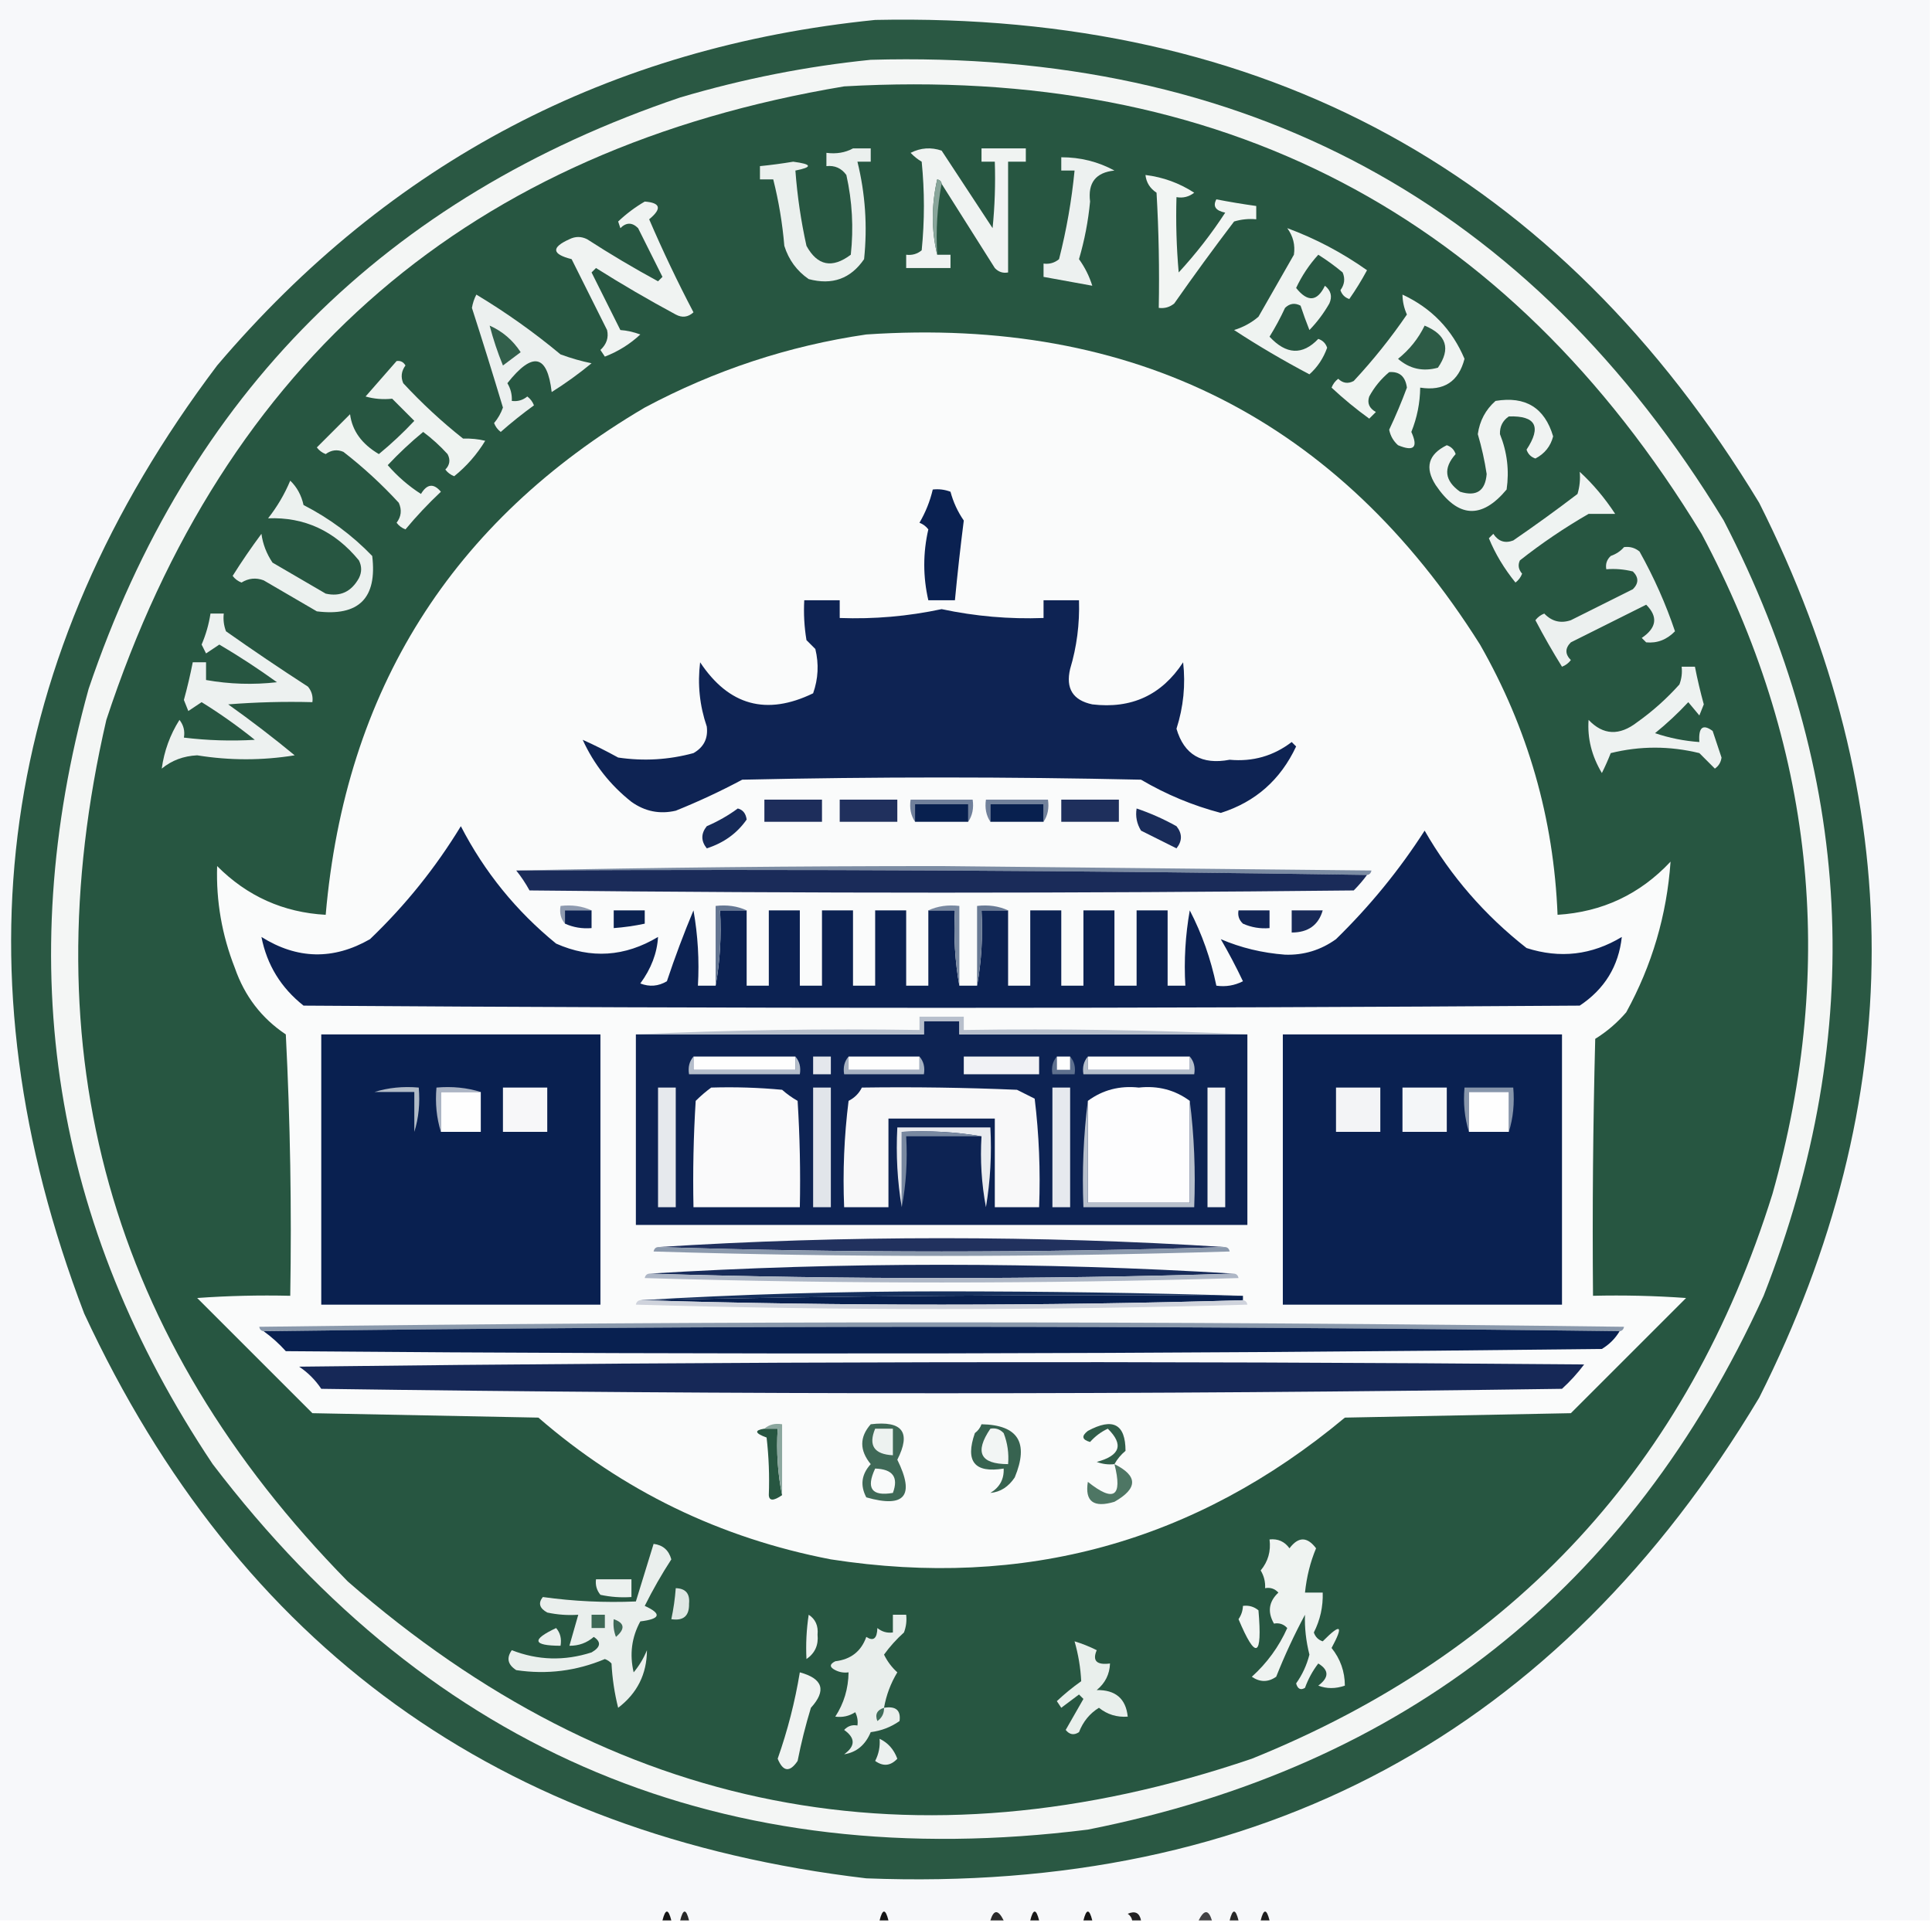 <?xml version="1.0" encoding="UTF-8"?>
<!DOCTYPE svg PUBLIC "-//W3C//DTD SVG 1.1//EN" "http://www.w3.org/Graphics/SVG/1.1/DTD/svg11.dtd">
<svg xmlns="http://www.w3.org/2000/svg" version="1.1" width="436px" height="434px" style="shape-rendering:geometricPrecision; text-rendering:geometricPrecision; image-rendering:optimizeQuality; fill-rule:evenodd; clip-rule:evenodd" xmlns:xlink="http://www.w3.org/1999/xlink">
<g><path style="opacity:1" fill="#f7f8fa" d="M -0.5,-0.5 C 144.833,-0.5 290.167,-0.5 435.5,-0.5C 435.5,144.167 435.5,288.833 435.5,433.5C 385.833,433.5 336.167,433.5 286.5,433.5C 285.833,430.833 285.167,430.833 284.5,433.5C 282.833,433.5 281.167,433.5 279.5,433.5C 278.833,430.833 278.167,430.833 277.5,433.5C 276.167,433.5 274.833,433.5 273.5,433.5C 272.74,431.015 271.74,431.015 270.5,433.5C 266.167,433.5 261.833,433.5 257.5,433.5C 257.157,431.775 256.157,431.275 254.5,432C 255.056,432.383 255.389,432.883 255.5,433.5C 252.5,433.5 249.5,433.5 246.5,433.5C 245.833,430.833 245.167,430.833 244.5,433.5C 241.167,433.5 237.833,433.5 234.5,433.5C 233.833,430.833 233.167,430.833 232.5,433.5C 230.5,433.5 228.5,433.5 226.5,433.5C 225.26,431.015 224.26,431.015 223.5,433.5C 215.833,433.5 208.167,433.5 200.5,433.5C 199.833,430.833 199.167,430.833 198.5,433.5C 184.167,433.5 169.833,433.5 155.5,433.5C 154.833,430.833 154.167,430.833 153.5,433.5C 152.833,433.5 152.167,433.5 151.5,433.5C 150.833,430.833 150.167,430.833 149.5,433.5C 99.5,433.5 49.5,433.5 -0.5,433.5C -0.5,288.833 -0.5,144.167 -0.5,-0.5 Z"/></g>
<g><path style="opacity:1" fill="#2a5843" d="M 197.5,4.5 C 285.351,2.66 351.851,38.994 397,113.5C 430.85,180.829 430.85,248.162 397,315.5C 351.624,391.283 284.457,427.45 195.5,424C 112.777,414.239 53.943,371.739 19,296.5C -10.452,219.425 -0.452,148.092 49,82.5C 88.038,36.565 137.538,10.565 197.5,4.5 Z"/></g>
<g><path style="opacity:1" fill="#f4f6f5" d="M 196.5,13.5 C 281.131,11.098 345.298,45.764 389,117.5C 418.411,174.451 421.411,232.784 398,292.5C 367.833,358.652 317,398.819 245.5,413C 163.576,423.269 97.743,395.769 48,330.5C 11.963,276.564 2.629,218.231 20,155.5C 42.5,89 87,44.5 153.5,22C 167.701,17.793 182.035,14.959 196.5,13.5 Z"/></g>
<g><path style="opacity:1" fill="#275641" d="M 190.5,19.5 C 275.623,14.637 340.123,48.303 384,120.5C 409.296,167.994 414.63,217.661 400,269.5C 380.955,330.545 341.788,373.045 282.5,397C 206.591,422.799 138.591,409.465 78.5,357C 24.834,302.312 6.668,237.478 24,162.5C 50.719,81.279 106.219,33.612 190.5,19.5 Z"/></g>
<g><path style="opacity:1" fill="#f0f3f2" d="M 212.5,41.5 C 212.44,40.957 212.107,40.624 211.5,40.5C 210.184,46.32 210.184,51.987 211.5,57.5C 212.5,57.5 213.5,57.5 214.5,57.5C 214.5,58.5 214.5,59.5 214.5,60.5C 211.167,60.5 207.833,60.5 204.5,60.5C 204.5,59.5 204.5,58.5 204.5,57.5C 205.822,57.67 206.989,57.337 208,56.5C 208.667,49.833 208.667,43.167 208,36.5C 207.075,35.953 206.242,35.287 205.5,34.5C 207.765,33.353 210.098,33.186 212.5,34C 216.333,39.833 220.167,45.667 224,51.5C 224.499,46.511 224.666,41.511 224.5,36.5C 223.5,36.5 222.5,36.5 221.5,36.5C 221.5,35.5 221.5,34.5 221.5,33.5C 224.833,33.5 228.167,33.5 231.5,33.5C 231.5,34.5 231.5,35.5 231.5,36.5C 230.167,36.5 228.833,36.5 227.5,36.5C 227.5,44.833 227.5,53.167 227.5,61.5C 226.325,61.719 225.325,61.386 224.5,60.5C 220.473,54.149 216.473,47.816 212.5,41.5 Z"/></g>
<g><path style="opacity:1" fill="#ebf0ee" d="M 192.5,33.5 C 193.833,33.5 195.167,33.5 196.5,33.5C 196.5,34.5 196.5,35.5 196.5,36.5C 195.5,36.5 194.5,36.5 193.5,36.5C 195.279,43.736 195.779,51.07 195,58.5C 191.975,62.92 187.808,64.421 182.5,63C 179.824,61.16 177.991,58.66 177,55.5C 176.574,50.416 175.74,45.416 174.5,40.5C 173.5,40.5 172.5,40.5 171.5,40.5C 171.5,39.5 171.5,38.5 171.5,37.5C 174.002,37.251 176.502,36.917 179,36.5C 183.277,37.059 183.444,37.725 179.5,38.5C 179.924,44.224 180.757,49.89 182,55.5C 184.467,59.994 187.8,60.66 192,57.5C 192.663,51.452 192.33,45.452 191,39.5C 189.89,37.963 188.39,37.297 186.5,37.5C 186.5,36.5 186.5,35.5 186.5,34.5C 188.735,34.795 190.735,34.461 192.5,33.5 Z"/></g>
<g><path style="opacity:1" fill="#edf1f0" d="M 239.5,35.5 C 243.806,35.492 247.806,36.492 251.5,38.5C 247.303,38.918 245.469,41.252 246,45.5C 245.584,49.914 244.75,54.248 243.5,58.5C 244.821,60.332 245.821,62.332 246.5,64.5C 242.833,63.833 239.167,63.167 235.5,62.5C 235.5,61.5 235.5,60.5 235.5,59.5C 236.822,59.67 237.989,59.337 239,58.5C 240.679,51.914 241.845,45.248 242.5,38.5C 241.5,38.5 240.5,38.5 239.5,38.5C 239.5,37.5 239.5,36.5 239.5,35.5 Z"/></g>
<g><path style="opacity:1" fill="#f2f5f3" d="M 258.5,39.5 C 262.474,39.987 266.141,41.32 269.5,43.5C 268.311,44.429 266.978,44.762 265.5,44.5C 265.334,50.176 265.501,55.843 266,61.5C 269.882,57.286 273.382,52.786 276.5,48C 274.321,47.558 273.655,46.558 274.5,45C 277.404,45.565 280.404,46.065 283.5,46.5C 283.5,47.5 283.5,48.5 283.5,49.5C 281.801,49.34 280.134,49.507 278.5,50C 273.878,56.078 269.378,62.245 265,68.5C 263.989,69.337 262.822,69.67 261.5,69.5C 261.666,60.827 261.5,52.16 261,43.5C 259.519,42.529 258.685,41.196 258.5,39.5 Z"/></g>
<g><path style="opacity:1" fill="#f0f3f2" d="M 145.5,45.5 C 149.079,45.766 149.413,47.099 146.5,49.5C 149.561,56.621 152.894,63.621 156.5,70.5C 155.277,71.614 153.944,71.781 152.5,71C 146.37,67.7 140.37,64.2 134.5,60.5C 134.167,60.833 133.833,61.167 133.5,61.5C 135.667,65.833 137.833,70.167 140,74.5C 141.422,74.594 142.922,74.928 144.5,75.5C 142.206,77.653 139.54,79.32 136.5,80.5C 136.167,80 135.833,79.5 135.5,79C 136.893,77.699 137.393,76.199 137,74.5C 134.333,69.167 131.667,63.833 129,58.5C 124.519,57.366 124.352,55.866 128.5,54C 129.833,53.333 131.167,53.333 132.5,54C 137.703,57.366 143.036,60.532 148.5,63.5C 148.833,63.167 149.167,62.833 149.5,62.5C 147.667,58.833 145.833,55.167 144,51.5C 142.667,50.167 141.333,50.167 140,51.5C 139.833,51 139.667,50.5 139.5,50C 141.358,48.245 143.358,46.745 145.5,45.5 Z"/></g>
<g><path style="opacity:1" fill="#eff3f1" d="M 290.5,51.5 C 296.878,53.857 302.878,57.023 308.5,61C 307.292,63.25 305.959,65.417 304.5,67.5C 303.5,67.167 302.833,66.5 302.5,65.5C 303.428,64.232 303.595,62.899 303,61.5C 301.255,60.044 299.422,58.711 297.5,57.5C 295.461,59.742 293.795,62.242 292.5,65C 295.102,68.262 297.268,68.095 299,64.5C 300.365,65.593 300.699,66.926 300,68.5C 298.732,70.717 297.232,72.717 295.5,74.5C 294.77,72.659 294.103,70.825 293.5,69C 292.216,68.316 291.049,68.483 290,69.5C 288.961,71.746 287.794,73.913 286.5,76C 290.273,80.066 293.94,80.233 297.5,76.5C 298.5,76.833 299.167,77.5 299.5,78.5C 298.649,80.882 297.316,82.882 295.5,84.5C 289.633,81.404 283.967,78.071 278.5,74.5C 280.567,73.866 282.4,72.866 284,71.5C 286.667,66.833 289.333,62.167 292,57.5C 292.322,55.311 291.822,53.311 290.5,51.5 Z"/></g>
<g><path style="opacity:1" fill="#88a59a" d="M 212.5,41.5 C 211.512,46.641 211.179,51.974 211.5,57.5C 210.184,51.987 210.184,46.32 211.5,40.5C 212.107,40.624 212.44,40.957 212.5,41.5 Z"/></g>
<g><path style="opacity:1" fill="#ecf0ef" d="M 107.5,66.5 C 114.156,70.499 120.489,74.999 126.5,80C 128.896,80.879 131.229,81.546 133.5,82C 130.64,84.36 127.64,86.527 124.5,88.5C 123.516,79.968 120.183,79.302 114.5,86.5C 115.246,87.736 115.579,89.07 115.5,90.5C 116.822,90.67 117.989,90.337 119,89.5C 119.692,90.025 120.192,90.692 120.5,91.5C 117.909,93.38 115.409,95.38 113,97.5C 112.308,96.975 111.808,96.308 111.5,95.5C 112.383,94.452 113.05,93.285 113.5,92C 111.244,84.477 108.911,76.977 106.5,69.5C 106.685,68.416 107.018,67.416 107.5,66.5 Z"/></g>
<g><path style="opacity:1" fill="#f0f4f2" d="M 316.5,66.5 C 323.035,69.534 327.701,74.368 330.5,81C 329.163,86.162 325.829,88.329 320.5,87.5C 320.462,90.951 319.795,94.284 318.5,97.5C 320.089,101 319.089,102 315.5,100.5C 314.447,99.562 313.78,98.395 313.5,97C 314.974,93.886 316.307,90.719 317.5,87.5C 317.16,84.982 315.826,83.815 313.5,84C 311.641,85.558 310.141,87.391 309,89.5C 308.493,90.996 308.993,92.163 310.5,93C 310,93.5 309.5,94 309,94.5C 305.996,92.326 303.163,89.992 300.5,87.5C 300.808,86.692 301.308,86.025 302,85.5C 303.049,86.517 304.216,86.684 305.5,86C 309.894,81.278 313.894,76.278 317.5,71C 316.852,69.56 316.519,68.06 316.5,66.5 Z"/></g>
<g><path style="opacity:1" fill="#325f4b" d="M 110.5,73.5 C 113.401,74.791 115.734,76.791 117.5,79.5C 116.167,80.5 114.833,81.5 113.5,82.5C 112.296,79.556 111.296,76.556 110.5,73.5 Z"/></g>
<g><path style="opacity:1" fill="#fafbfb" d="M 195.5,75.5 C 255.883,71.44 302.049,94.773 334,145.5C 344.81,164.426 350.643,184.76 351.5,206.5C 361.593,205.87 370.093,201.87 377,194.5C 376.153,206.555 372.819,217.888 367,228.5C 364.961,230.874 362.628,232.874 360,234.5C 359.5,253.83 359.333,273.164 359.5,292.5C 366.508,292.334 373.508,292.5 380.5,293C 371.833,301.667 363.167,310.333 354.5,319C 337.5,319.333 320.5,319.667 303.5,320C 269.821,348.107 231.154,358.773 187.5,352C 162.544,347.188 140.544,336.521 121.5,320C 104.5,319.667 87.5,319.333 70.5,319C 61.833,310.333 53.167,301.667 44.5,293C 51.492,292.5 58.492,292.334 65.5,292.5C 65.833,272.822 65.5,253.155 64.5,233.5C 59.037,229.856 55.204,224.856 53,218.5C 50.083,211.077 48.75,203.411 49,195.5C 55.774,202.304 63.941,205.971 73.5,206.5C 77.897,155.846 101.897,117.679 145.5,92C 161.327,83.557 177.994,78.057 195.5,75.5 Z"/></g>
<g><path style="opacity:1" fill="#2d5b46" d="M 321.5,73.5 C 326.452,75.566 327.452,78.733 324.5,83C 321.12,83.938 318.12,83.271 315.5,81C 318.094,78.913 320.094,76.413 321.5,73.5 Z"/></g>
<g><path style="opacity:1" fill="#eff3f1" d="M 89.5,81.5 C 90.376,81.369 91.043,81.703 91.5,82.5C 90.572,83.768 90.405,85.101 91,86.5C 95.199,91.034 99.699,95.201 104.5,99C 106.313,98.954 107.979,99.12 109.5,99.5C 107.628,102.582 105.295,105.249 102.5,107.5C 101.692,107.192 101.025,106.692 100.5,106C 101.517,104.951 101.684,103.784 101,102.5C 99.316,100.649 97.483,98.982 95.5,97.5C 92.683,99.817 90.016,102.317 87.5,105C 89.705,107.54 92.205,109.707 95,111.5C 96.363,109.216 97.863,109.049 99.5,111C 96.622,113.709 93.956,116.542 91.5,119.5C 90.692,119.192 90.025,118.692 89.5,118C 90.554,116.612 90.72,115.112 90,113.5C 86.133,109.298 81.967,105.465 77.5,102C 76.101,101.405 74.768,101.572 73.5,102.5C 72.692,102.192 72.025,101.692 71.5,101C 74.022,98.478 76.522,95.978 79,93.5C 79.471,97.225 81.638,100.225 85.5,102.5C 88.317,100.183 90.984,97.683 93.5,95C 91.833,93.333 90.167,91.667 88.5,90C 86.413,90.218 84.413,90.051 82.5,89.5C 84.856,86.814 87.189,84.147 89.5,81.5 Z"/></g>
<g><path style="opacity:1" fill="#f0f3f2" d="M 337.5,90.5 C 344.26,89.374 348.594,92.041 350.5,98.5C 349.929,100.741 348.596,102.408 346.5,103.5C 345.5,103.167 344.833,102.5 344.5,101.5C 347.923,96.308 346.589,93.808 340.5,94C 339.106,94.956 338.439,96.289 338.5,98C 340.126,102.048 340.626,106.215 340,110.5C 334.351,117.267 329.018,116.934 324,109.5C 321.48,105.561 322.313,102.561 326.5,100.5C 327.5,100.833 328.167,101.5 328.5,102.5C 325.665,105.671 325.998,108.504 329.5,111C 333.197,112.154 335.197,110.821 335.5,107C 335.041,103.955 334.374,100.955 333.5,98C 333.927,94.977 335.261,92.477 337.5,90.5 Z"/></g>
<g><path style="opacity:1" fill="#eff3f2" d="M 356.5,106.5 C 359.487,109.246 362.153,112.413 364.5,116C 362.5,116 360.5,116 358.5,116C 353.074,119.129 347.907,122.629 343,126.5C 342.508,127.549 342.674,128.549 343.5,129.5C 343.192,130.308 342.692,130.975 342,131.5C 339.421,128.313 337.421,124.98 336,121.5C 336.333,121.167 336.667,120.833 337,120.5C 338.133,122.211 339.633,122.711 341.5,122C 346.422,118.622 351.255,115.122 356,111.5C 356.494,109.866 356.66,108.199 356.5,106.5 Z"/></g>
<g><path style="opacity:1" fill="#ecf1ef" d="M 65.5,108.5 C 67.011,109.958 68.011,111.791 68.5,114C 74.329,116.992 79.496,120.825 84,125.5C 85.148,135.019 80.981,139.186 71.5,138C 67.5,135.667 63.5,133.333 59.5,131C 57.765,130.349 56.098,130.515 54.5,131.5C 53.692,131.192 53.025,130.692 52.5,130C 54.543,126.747 56.71,123.58 59,120.5C 59.309,122.807 60.142,124.974 61.5,127C 65.5,129.333 69.5,131.667 73.5,134C 76.789,134.746 79.289,133.58 81,130.5C 81.667,129.167 81.667,127.833 81,126.5C 75.543,119.848 68.71,116.681 60.5,117C 62.556,114.386 64.223,111.553 65.5,108.5 Z"/></g>
<g><path style="opacity:1" fill="#0a2151" d="M 210.5,110.5 C 211.873,110.343 213.207,110.51 214.5,111C 215.127,113.343 216.127,115.51 217.5,117.5C 216.739,123.481 216.072,129.481 215.5,135.5C 213.5,135.5 211.5,135.5 209.5,135.5C 208.275,130.152 208.275,124.819 209.5,119.5C 208.975,118.808 208.308,118.308 207.5,118C 208.881,115.636 209.881,113.136 210.5,110.5 Z"/></g>
<g><path style="opacity:1" fill="#ecf0ef" d="M 366.5,123.5 C 367.822,123.33 368.989,123.663 370,124.5C 373.279,130.377 375.945,136.377 378,142.5C 376.144,144.406 373.977,145.24 371.5,145C 371.167,144.667 370.833,144.333 370.5,144C 373.877,141.715 374.21,139.215 371.5,136.5C 365.833,139.333 360.167,142.167 354.5,145C 353.167,146.333 353.167,147.667 354.5,149C 353.975,149.692 353.308,150.192 352.5,150.5C 350.374,147.081 348.374,143.581 346.5,140C 347.025,139.308 347.692,138.808 348.5,138.5C 350.193,140.279 352.193,140.779 354.5,140C 359.167,137.667 363.833,135.333 368.5,133C 369.833,131.667 369.833,130.333 368.5,129C 366.527,128.505 364.527,128.338 362.5,128.5C 362.281,127.325 362.614,126.325 363.5,125.5C 364.739,125.058 365.739,124.391 366.5,123.5 Z"/></g>
<g><path style="opacity:1" fill="#0e2353" d="M 181.5,135.5 C 184.167,135.5 186.833,135.5 189.5,135.5C 189.5,136.833 189.5,138.167 189.5,139.5C 197.249,139.787 204.916,139.12 212.5,137.5C 220.084,139.12 227.751,139.787 235.5,139.5C 235.5,138.167 235.5,136.833 235.5,135.5C 238.167,135.5 240.833,135.5 243.5,135.5C 243.665,140.862 242.998,146.029 241.5,151C 240.463,155.412 242.129,158.079 246.5,159C 255.344,160.057 262.178,156.89 267,149.5C 267.573,154.59 267.073,159.59 265.5,164.5C 267.214,170.368 271.214,172.701 277.5,171.5C 282.717,171.982 287.384,170.649 291.5,167.5C 291.833,167.833 292.167,168.167 292.5,168.5C 288.974,176.031 283.308,181.031 275.5,183.5C 269.177,181.84 263.177,179.34 257.5,176C 227.5,175.333 197.5,175.333 167.5,176C 162.62,178.607 157.62,180.94 152.5,183C 148.88,183.841 145.546,183.174 142.5,181C 137.689,177.194 134.022,172.527 131.5,167C 134.055,168.138 136.722,169.471 139.5,171C 145.253,171.851 150.92,171.517 156.5,170C 158.833,168.667 159.833,166.667 159.5,164C 157.888,159.273 157.388,154.439 158,149.5C 164.479,159.272 172.979,161.605 183.5,156.5C 184.657,153.216 184.824,149.882 184,146.5C 183.333,145.833 182.667,145.167 182,144.5C 181.502,141.518 181.335,138.518 181.5,135.5 Z"/></g>
<g><path style="opacity:1" fill="#edf1f0" d="M 47.5,138.5 C 48.5,138.5 49.5,138.5 50.5,138.5C 50.343,139.873 50.51,141.207 51,142.5C 57.08,146.79 63.247,150.957 69.5,155C 70.337,156.011 70.67,157.178 70.5,158.5C 64.158,158.334 57.825,158.5 51.5,159C 56.666,162.673 61.666,166.506 66.5,170.5C 59.172,171.686 51.839,171.686 44.5,170.5C 41.406,170.65 38.739,171.65 36.5,173.5C 37.045,169.529 38.379,165.862 40.5,162.5C 41.429,163.689 41.762,165.022 41.5,166.5C 46.828,167.148 52.162,167.315 57.5,167C 53.676,163.921 49.676,161.088 45.5,158.5C 44.5,159.167 43.5,159.833 42.5,160.5C 42.167,159.667 41.833,158.833 41.5,158C 42.276,155.178 42.942,152.344 43.5,149.5C 44.5,149.5 45.5,149.5 46.5,149.5C 46.5,150.833 46.5,152.167 46.5,153.5C 51.805,154.442 57.139,154.609 62.5,154C 58.302,150.97 53.968,148.137 49.5,145.5C 48.5,146.167 47.5,146.833 46.5,147.5C 46.167,146.833 45.833,146.167 45.5,145.5C 46.467,143.238 47.134,140.905 47.5,138.5 Z"/></g>
<g><path style="opacity:1" fill="#eef2f1" d="M 379.5,150.5 C 380.5,150.5 381.5,150.5 382.5,150.5C 383.058,153.344 383.725,156.178 384.5,159C 384.167,159.833 383.833,160.667 383.5,161.5C 382.667,160.5 381.833,159.5 381,158.5C 378.651,161.017 376.151,163.35 373.5,165.5C 376.753,166.598 380.086,167.264 383.5,167.5C 383.265,164.188 384.265,163.355 386.5,165C 387.167,167 387.833,169 388.5,171C 388.37,172.059 387.87,172.892 387,173.5C 385.833,172.333 384.667,171.167 383.5,170C 376.789,168.361 370.123,168.361 363.5,170C 362.91,171.509 362.244,173.009 361.5,174.5C 359.204,170.653 358.204,166.653 358.5,162.5C 361.797,165.973 365.464,166.14 369.5,163C 372.965,160.537 376.131,157.704 379,154.5C 379.49,153.207 379.657,151.873 379.5,150.5 Z"/></g>
<g><path style="opacity:1" fill="#70809b" d="M 218.5,185.5 C 218.5,184.167 218.5,182.833 218.5,181.5C 214.5,181.5 210.5,181.5 206.5,181.5C 206.5,182.833 206.5,184.167 206.5,185.5C 205.549,184.081 205.216,182.415 205.5,180.5C 210.167,180.5 214.833,180.5 219.5,180.5C 219.784,182.415 219.451,184.081 218.5,185.5 Z"/></g>
<g><path style="opacity:1" fill="#71819b" d="M 235.5,185.5 C 235.5,184.167 235.5,182.833 235.5,181.5C 231.5,181.5 227.5,181.5 223.5,181.5C 223.5,182.833 223.5,184.167 223.5,185.5C 222.549,184.081 222.216,182.415 222.5,180.5C 227.167,180.5 231.833,180.5 236.5,180.5C 236.784,182.415 236.451,184.081 235.5,185.5 Z"/></g>
<g><path style="opacity:1" fill="#1d2d5b" d="M 172.5,180.5 C 176.833,180.5 181.167,180.5 185.5,180.5C 185.5,182.167 185.5,183.833 185.5,185.5C 181.167,185.5 176.833,185.5 172.5,185.5C 172.5,183.833 172.5,182.167 172.5,180.5 Z"/></g>
<g><path style="opacity:1" fill="#20305d" d="M 189.5,180.5 C 193.833,180.5 198.167,180.5 202.5,180.5C 202.5,182.167 202.5,183.833 202.5,185.5C 198.167,185.5 193.833,185.5 189.5,185.5C 189.5,183.833 189.5,182.167 189.5,180.5 Z"/></g>
<g><path style="opacity:1" fill="#08204f" d="M 218.5,185.5 C 214.5,185.5 210.5,185.5 206.5,185.5C 206.5,184.167 206.5,182.833 206.5,181.5C 210.5,181.5 214.5,181.5 218.5,181.5C 218.5,182.833 218.5,184.167 218.5,185.5 Z"/></g>
<g><path style="opacity:1" fill="#08204f" d="M 235.5,185.5 C 231.5,185.5 227.5,185.5 223.5,185.5C 223.5,184.167 223.5,182.833 223.5,181.5C 227.5,181.5 231.5,181.5 235.5,181.5C 235.5,182.833 235.5,184.167 235.5,185.5 Z"/></g>
<g><path style="opacity:1" fill="#1e2f5c" d="M 239.5,180.5 C 243.833,180.5 248.167,180.5 252.5,180.5C 252.5,182.167 252.5,183.833 252.5,185.5C 248.167,185.5 243.833,185.5 239.5,185.5C 239.5,183.833 239.5,182.167 239.5,180.5 Z"/></g>
<g><path style="opacity:1" fill="#162a58" d="M 166.5,182.5 C 167.649,182.791 168.316,183.624 168.5,185C 166.338,188.104 163.338,190.27 159.5,191.5C 158.167,189.833 158.167,188.167 159.5,186.5C 162.059,185.392 164.392,184.059 166.5,182.5 Z"/></g>
<g><path style="opacity:1" fill="#192c59" d="M 256.5,182.5 C 259.596,183.547 262.596,184.88 265.5,186.5C 266.833,188.167 266.833,189.833 265.5,191.5C 262.833,190.167 260.167,188.833 257.5,187.5C 256.548,185.955 256.215,184.288 256.5,182.5 Z"/></g>
<g><path style="opacity:1" fill="#0c2252" d="M 161.5,222.5 C 162.489,217.025 162.822,211.358 162.5,205.5C 164.5,205.5 166.5,205.5 168.5,205.5C 168.5,211.167 168.5,216.833 168.5,222.5C 170.167,222.5 171.833,222.5 173.5,222.5C 173.5,216.833 173.5,211.167 173.5,205.5C 175.833,205.5 178.167,205.5 180.5,205.5C 180.5,211.167 180.5,216.833 180.5,222.5C 182.167,222.5 183.833,222.5 185.5,222.5C 185.5,216.833 185.5,211.167 185.5,205.5C 187.833,205.5 190.167,205.5 192.5,205.5C 192.5,211.167 192.5,216.833 192.5,222.5C 194.167,222.5 195.833,222.5 197.5,222.5C 197.5,216.833 197.5,211.167 197.5,205.5C 199.833,205.5 202.167,205.5 204.5,205.5C 204.5,211.167 204.5,216.833 204.5,222.5C 206.167,222.5 207.833,222.5 209.5,222.5C 209.5,216.833 209.5,211.167 209.5,205.5C 211.5,205.5 213.5,205.5 215.5,205.5C 215.178,211.358 215.511,217.025 216.5,222.5C 217.833,222.5 219.167,222.5 220.5,222.5C 221.489,217.025 221.822,211.358 221.5,205.5C 223.5,205.5 225.5,205.5 227.5,205.5C 227.5,211.167 227.5,216.833 227.5,222.5C 229.167,222.5 230.833,222.5 232.5,222.5C 232.5,216.833 232.5,211.167 232.5,205.5C 234.833,205.5 237.167,205.5 239.5,205.5C 239.5,211.167 239.5,216.833 239.5,222.5C 241.167,222.5 242.833,222.5 244.5,222.5C 244.5,216.833 244.5,211.167 244.5,205.5C 246.833,205.5 249.167,205.5 251.5,205.5C 251.5,211.167 251.5,216.833 251.5,222.5C 253.167,222.5 254.833,222.5 256.5,222.5C 256.5,216.833 256.5,211.167 256.5,205.5C 258.833,205.5 261.167,205.5 263.5,205.5C 263.5,211.167 263.5,216.833 263.5,222.5C 264.833,222.5 266.167,222.5 267.5,222.5C 267.171,216.794 267.505,211.128 268.5,205.5C 271.251,210.801 273.251,216.468 274.5,222.5C 276.604,222.799 278.604,222.466 280.5,221.5C 278.961,218.254 277.294,215.088 275.5,212C 280.027,213.944 284.861,215.11 290,215.5C 294.219,215.643 298.052,214.476 301.5,212C 309.143,204.534 315.809,196.368 321.5,187.5C 327.405,197.775 335.072,206.608 344.5,214C 352.048,216.429 359.215,215.595 366,211.5C 365.277,218.105 362.11,223.271 356.5,227C 260.5,227.667 164.5,227.667 68.5,227C 63.406,222.971 60.239,217.805 59,211.5C 67.075,216.568 75.242,216.735 83.5,212C 91.472,204.367 98.305,195.867 104,186.5C 109.333,196.832 116.499,205.665 125.5,213C 133.352,216.484 141.019,215.984 148.5,211.5C 148.289,215.147 146.956,218.647 144.5,222C 146.579,222.808 148.579,222.641 150.5,221.5C 152.306,216.08 154.306,210.746 156.5,205.5C 157.495,211.128 157.829,216.794 157.5,222.5C 158.833,222.5 160.167,222.5 161.5,222.5 Z"/></g>
<g><path style="opacity:1" fill="#7c8ca3" d="M 308.5,197.5 C 244.669,196.501 180.669,196.168 116.5,196.5C 147.762,195.83 179.762,195.496 212.5,195.5C 244.833,195.833 277.167,196.167 309.5,196.5C 309.376,197.107 309.043,197.44 308.5,197.5 Z"/></g>
<g><path style="opacity:1" fill="#1a2b59" d="M 116.5,196.5 C 180.669,196.168 244.669,196.501 308.5,197.5C 307.636,198.688 306.636,199.855 305.5,201C 243.5,201.667 181.5,201.667 119.5,201C 118.614,199.385 117.614,197.885 116.5,196.5 Z"/></g>
<g><path style="opacity:1" fill="#8e9aaf" d="M 133.5,205.5 C 131.5,205.5 129.5,205.5 127.5,205.5C 127.5,206.5 127.5,207.5 127.5,208.5C 126.566,207.432 126.232,206.099 126.5,204.5C 129.059,204.198 131.393,204.532 133.5,205.5 Z"/></g>
<g><path style="opacity:1" fill="#0c2252" d="M 133.5,205.5 C 133.5,206.833 133.5,208.167 133.5,209.5C 131.379,209.675 129.379,209.341 127.5,208.5C 127.5,207.5 127.5,206.5 127.5,205.5C 129.5,205.5 131.5,205.5 133.5,205.5 Z"/></g>
<g><path style="opacity:1" fill="#0b2251" d="M 138.5,205.5 C 140.833,205.5 143.167,205.5 145.5,205.5C 145.5,206.5 145.5,207.5 145.5,208.5C 143.194,208.993 140.861,209.326 138.5,209.5C 138.5,208.167 138.5,206.833 138.5,205.5 Z"/></g>
<g><path style="opacity:1" fill="#647692" d="M 168.5,205.5 C 166.5,205.5 164.5,205.5 162.5,205.5C 162.822,211.358 162.489,217.025 161.5,222.5C 161.5,216.5 161.5,210.5 161.5,204.5C 164.059,204.198 166.393,204.532 168.5,205.5 Z"/></g>
<g><path style="opacity:1" fill="#7888a0" d="M 209.5,205.5 C 211.607,204.532 213.941,204.198 216.5,204.5C 216.5,210.5 216.5,216.5 216.5,222.5C 215.511,217.025 215.178,211.358 215.5,205.5C 213.5,205.5 211.5,205.5 209.5,205.5 Z"/></g>
<g><path style="opacity:1" fill="#687994" d="M 227.5,205.5 C 225.5,205.5 223.5,205.5 221.5,205.5C 221.822,211.358 221.489,217.025 220.5,222.5C 220.5,216.5 220.5,210.5 220.5,204.5C 223.059,204.198 225.393,204.532 227.5,205.5 Z"/></g>
<g><path style="opacity:1" fill="#122655" d="M 279.5,205.5 C 281.833,205.5 284.167,205.5 286.5,205.5C 286.5,206.833 286.5,208.167 286.5,209.5C 284.409,209.682 282.409,209.348 280.5,208.5C 279.614,207.675 279.281,206.675 279.5,205.5 Z"/></g>
<g><path style="opacity:1" fill="#182a58" d="M 291.5,205.5 C 293.833,205.5 296.167,205.5 298.5,205.5C 297.539,208.835 295.206,210.501 291.5,210.5C 291.5,208.833 291.5,207.167 291.5,205.5 Z"/></g>
<g><path style="opacity:1" fill="#0d2353" d="M 281.5,233.5 C 281.5,247.833 281.5,262.167 281.5,276.5C 235.5,276.5 189.5,276.5 143.5,276.5C 143.5,262.167 143.5,247.833 143.5,233.5C 165.167,233.5 186.833,233.5 208.5,233.5C 208.5,232.5 208.5,231.5 208.5,230.5C 211.167,230.5 213.833,230.5 216.5,230.5C 216.5,231.5 216.5,232.5 216.5,233.5C 238.167,233.5 259.833,233.5 281.5,233.5 Z"/></g>
<g><path style="opacity:1" fill="#b7bfcc" d="M 281.5,233.5 C 259.833,233.5 238.167,233.5 216.5,233.5C 216.5,232.5 216.5,231.5 216.5,230.5C 213.833,230.5 211.167,230.5 208.5,230.5C 208.5,231.5 208.5,232.5 208.5,233.5C 186.833,233.5 165.167,233.5 143.5,233.5C 164.66,232.503 185.993,232.169 207.5,232.5C 207.5,231.5 207.5,230.5 207.5,229.5C 210.833,229.5 214.167,229.5 217.5,229.5C 217.5,230.5 217.5,231.5 217.5,232.5C 239.007,232.169 260.34,232.503 281.5,233.5 Z"/></g>
<g><path style="opacity:1" fill="#092050" d="M 72.5,233.5 C 93.5,233.5 114.5,233.5 135.5,233.5C 135.5,253.833 135.5,274.167 135.5,294.5C 114.5,294.5 93.5,294.5 72.5,294.5C 72.5,274.167 72.5,253.833 72.5,233.5 Z"/></g>
<g><path style="opacity:1" fill="#0a2151" d="M 289.5,233.5 C 310.5,233.5 331.5,233.5 352.5,233.5C 352.5,253.833 352.5,274.167 352.5,294.5C 331.5,294.5 310.5,294.5 289.5,294.5C 289.5,274.167 289.5,253.833 289.5,233.5 Z"/></g>
<g><path style="opacity:1" fill="#e4e7ec" d="M 183.5,238.5 C 184.833,238.5 186.167,238.5 187.5,238.5C 187.5,239.833 187.5,241.167 187.5,242.5C 186.167,242.5 184.833,242.5 183.5,242.5C 183.5,241.167 183.5,239.833 183.5,238.5 Z"/></g>
<g><path style="opacity:1" fill="#f1f2f5" d="M 217.5,238.5 C 223.167,238.5 228.833,238.5 234.5,238.5C 234.5,239.833 234.5,241.167 234.5,242.5C 228.833,242.5 223.167,242.5 217.5,242.5C 217.5,241.167 217.5,239.833 217.5,238.5 Z"/></g>
<g><path style="opacity:1" fill="#5e708e" d="M 238.5,238.5 C 238.5,239.5 238.5,240.5 238.5,241.5C 239.5,241.5 240.5,241.5 241.5,241.5C 241.5,240.5 241.5,239.5 241.5,238.5C 242.434,239.568 242.768,240.901 242.5,242.5C 240.833,242.5 239.167,242.5 237.5,242.5C 237.232,240.901 237.566,239.568 238.5,238.5 Z"/></g>
<g><path style="opacity:1" fill="#fefefe" d="M 238.5,238.5 C 239.5,238.5 240.5,238.5 241.5,238.5C 241.5,239.5 241.5,240.5 241.5,241.5C 240.5,241.5 239.5,241.5 238.5,241.5C 238.5,240.5 238.5,239.5 238.5,238.5 Z"/></g>
<g><path style="opacity:1" fill="#b5becb" d="M 156.5,238.5 C 156.5,239.5 156.5,240.5 156.5,241.5C 164.167,241.5 171.833,241.5 179.5,241.5C 179.5,240.5 179.5,239.5 179.5,238.5C 180.434,239.568 180.768,240.901 180.5,242.5C 172.167,242.5 163.833,242.5 155.5,242.5C 155.232,240.901 155.566,239.568 156.5,238.5 Z"/></g>
<g><path style="opacity:1" fill="#fefefe" d="M 156.5,238.5 C 164.167,238.5 171.833,238.5 179.5,238.5C 179.5,239.5 179.5,240.5 179.5,241.5C 171.833,241.5 164.167,241.5 156.5,241.5C 156.5,240.5 156.5,239.5 156.5,238.5 Z"/></g>
<g><path style="opacity:1" fill="#a6b1c1" d="M 191.5,238.5 C 191.5,239.5 191.5,240.5 191.5,241.5C 196.833,241.5 202.167,241.5 207.5,241.5C 207.5,240.5 207.5,239.5 207.5,238.5C 208.434,239.568 208.768,240.901 208.5,242.5C 202.5,242.5 196.5,242.5 190.5,242.5C 190.232,240.901 190.566,239.568 191.5,238.5 Z"/></g>
<g><path style="opacity:1" fill="#fefefe" d="M 191.5,238.5 C 196.833,238.5 202.167,238.5 207.5,238.5C 207.5,239.5 207.5,240.5 207.5,241.5C 202.167,241.5 196.833,241.5 191.5,241.5C 191.5,240.5 191.5,239.5 191.5,238.5 Z"/></g>
<g><path style="opacity:1" fill="#b5beca" d="M 245.5,238.5 C 245.5,239.5 245.5,240.5 245.5,241.5C 253.167,241.5 260.833,241.5 268.5,241.5C 268.5,240.5 268.5,239.5 268.5,238.5C 269.434,239.568 269.768,240.901 269.5,242.5C 261.167,242.5 252.833,242.5 244.5,242.5C 244.232,240.901 244.566,239.568 245.5,238.5 Z"/></g>
<g><path style="opacity:1" fill="#fefefe" d="M 245.5,238.5 C 253.167,238.5 260.833,238.5 268.5,238.5C 268.5,239.5 268.5,240.5 268.5,241.5C 260.833,241.5 253.167,241.5 245.5,241.5C 245.5,240.5 245.5,239.5 245.5,238.5 Z"/></g>
<g><path style="opacity:1" fill="#fefffe" d="M 84.5,246.5 C 87.5,246.5 90.5,246.5 93.5,246.5C 93.5,249.5 93.5,252.5 93.5,255.5C 93.5,252.5 93.5,249.5 93.5,246.5C 90.5,246.5 87.5,246.5 84.5,246.5 Z"/></g>
<g><path style="opacity:1" fill="#b1bbc7" d="M 84.5,246.5 C 87.625,245.521 90.958,245.187 94.5,245.5C 94.813,249.042 94.479,252.375 93.5,255.5C 93.5,252.5 93.5,249.5 93.5,246.5C 90.5,246.5 87.5,246.5 84.5,246.5 Z"/></g>
<g><path style="opacity:1" fill="#acb5c4" d="M 108.5,246.5 C 105.5,246.5 102.5,246.5 99.5,246.5C 99.5,249.5 99.5,252.5 99.5,255.5C 98.521,252.375 98.187,249.042 98.5,245.5C 102.042,245.187 105.375,245.521 108.5,246.5 Z"/></g>
<g><path style="opacity:1" fill="#fefefe" d="M 108.5,246.5 C 108.5,249.5 108.5,252.5 108.5,255.5C 105.5,255.5 102.5,255.5 99.5,255.5C 99.5,252.5 99.5,249.5 99.5,246.5C 102.5,246.5 105.5,246.5 108.5,246.5 Z"/></g>
<g><path style="opacity:1" fill="#f7f7f9" d="M 113.5,245.5 C 116.833,245.5 120.167,245.5 123.5,245.5C 123.5,248.833 123.5,252.167 123.5,255.5C 120.167,255.5 116.833,255.5 113.5,255.5C 113.5,252.167 113.5,248.833 113.5,245.5 Z"/></g>
<g><path style="opacity:1" fill="#e6e9ed" d="M 148.5,245.5 C 149.833,245.5 151.167,245.5 152.5,245.5C 152.5,254.5 152.5,263.5 152.5,272.5C 151.167,272.5 149.833,272.5 148.5,272.5C 148.5,263.5 148.5,254.5 148.5,245.5 Z"/></g>
<g><path style="opacity:1" fill="#fafafb" d="M 160.5,245.5 C 165.844,245.334 171.177,245.501 176.5,246C 177.579,246.956 178.745,247.789 180,248.5C 180.5,256.493 180.666,264.493 180.5,272.5C 172.5,272.5 164.5,272.5 156.5,272.5C 156.334,264.493 156.5,256.493 157,248.5C 158.145,247.364 159.312,246.364 160.5,245.5 Z"/></g>
<g><path style="opacity:1" fill="#e1e5ea" d="M 183.5,245.5 C 184.833,245.5 186.167,245.5 187.5,245.5C 187.5,254.5 187.5,263.5 187.5,272.5C 186.167,272.5 184.833,272.5 183.5,272.5C 183.5,263.5 183.5,254.5 183.5,245.5 Z"/></g>
<g><path style="opacity:1" fill="#f8f8f9" d="M 194.5,245.5 C 206.171,245.333 217.838,245.5 229.5,246C 230.833,246.667 232.167,247.333 233.5,248C 234.482,256.081 234.816,264.248 234.5,272.5C 231.167,272.5 227.833,272.5 224.5,272.5C 224.5,265.833 224.5,259.167 224.5,252.5C 216.5,252.5 208.5,252.5 200.5,252.5C 200.5,259.167 200.5,265.833 200.5,272.5C 197.167,272.5 193.833,272.5 190.5,272.5C 190.169,264.472 190.502,256.472 191.5,248.5C 192.855,247.812 193.855,246.812 194.5,245.5 Z"/></g>
<g><path style="opacity:1" fill="#e6e9ee" d="M 237.5,245.5 C 238.833,245.5 240.167,245.5 241.5,245.5C 241.5,254.5 241.5,263.5 241.5,272.5C 240.167,272.5 238.833,272.5 237.5,272.5C 237.5,263.5 237.5,254.5 237.5,245.5 Z"/></g>
<g><path style="opacity:1" fill="#fdfdfe" d="M 268.5,248.5 C 268.5,256.167 268.5,263.833 268.5,271.5C 260.833,271.5 253.167,271.5 245.5,271.5C 245.5,263.833 245.5,256.167 245.5,248.5C 248.853,246.027 252.686,245.027 257,245.5C 261.314,245.027 265.147,246.027 268.5,248.5 Z"/></g>
<g><path style="opacity:1" fill="#f2f3f5" d="M 272.5,245.5 C 273.833,245.5 275.167,245.5 276.5,245.5C 276.5,254.5 276.5,263.5 276.5,272.5C 275.167,272.5 273.833,272.5 272.5,272.5C 272.5,263.5 272.5,254.5 272.5,245.5 Z"/></g>
<g><path style="opacity:1" fill="#f3f4f6" d="M 301.5,245.5 C 304.833,245.5 308.167,245.5 311.5,245.5C 311.5,248.833 311.5,252.167 311.5,255.5C 308.167,255.5 304.833,255.5 301.5,255.5C 301.5,252.167 301.5,248.833 301.5,245.5 Z"/></g>
<g><path style="opacity:1" fill="#f4f6f8" d="M 316.5,245.5 C 319.833,245.5 323.167,245.5 326.5,245.5C 326.5,248.833 326.5,252.167 326.5,255.5C 323.167,255.5 319.833,255.5 316.5,255.5C 316.5,252.167 316.5,248.833 316.5,245.5 Z"/></g>
<g><path style="opacity:1" fill="#8795aa" d="M 340.5,255.5 C 340.5,252.5 340.5,249.5 340.5,246.5C 337.5,246.5 334.5,246.5 331.5,246.5C 331.5,249.5 331.5,252.5 331.5,255.5C 330.521,252.375 330.187,249.042 330.5,245.5C 334.167,245.5 337.833,245.5 341.5,245.5C 341.813,249.042 341.479,252.375 340.5,255.5 Z"/></g>
<g><path style="opacity:1" fill="#fefefe" d="M 340.5,255.5 C 337.5,255.5 334.5,255.5 331.5,255.5C 331.5,252.5 331.5,249.5 331.5,246.5C 334.5,246.5 337.5,246.5 340.5,246.5C 340.5,249.5 340.5,252.5 340.5,255.5 Z"/></g>
<g><path style="opacity:1" fill="#e9ebef" d="M 221.5,256.5 C 215.69,255.51 209.69,255.177 203.5,255.5C 203.5,261.167 203.5,266.833 203.5,272.5C 202.51,266.69 202.177,260.69 202.5,254.5C 209.5,254.5 216.5,254.5 223.5,254.5C 223.829,260.537 223.496,266.537 222.5,272.5C 221.505,267.208 221.172,261.875 221.5,256.5 Z"/></g>
<g><path style="opacity:1" fill="#7888a0" d="M 221.5,256.5 C 215.833,256.5 210.167,256.5 204.5,256.5C 204.821,262.026 204.488,267.36 203.5,272.5C 203.5,266.833 203.5,261.167 203.5,255.5C 209.69,255.177 215.69,255.51 221.5,256.5 Z"/></g>
<g><path style="opacity:1" fill="#b8c0cc" d="M 245.5,248.5 C 245.5,256.167 245.5,263.833 245.5,271.5C 253.167,271.5 260.833,271.5 268.5,271.5C 268.5,263.833 268.5,256.167 268.5,248.5C 269.492,256.316 269.826,264.316 269.5,272.5C 261.167,272.5 252.833,272.5 244.5,272.5C 244.174,264.316 244.508,256.316 245.5,248.5 Z"/></g>
<g><path style="opacity:1" fill="#21315e" d="M 276.5,281.5 C 233.833,282.833 191.167,282.833 148.5,281.5C 169.489,280.167 190.823,279.5 212.5,279.5C 234.177,279.5 255.511,280.167 276.5,281.5 Z"/></g>
<g><path style="opacity:1" fill="#8c9aad" d="M 148.5,281.5 C 191.167,282.833 233.833,282.833 276.5,281.5C 277.043,281.56 277.376,281.893 277.5,282.5C 234.167,283.833 190.833,283.833 147.5,282.5C 147.624,281.893 147.957,281.56 148.5,281.5 Z"/></g>
<g><path style="opacity:1" fill="#172b59" d="M 278.5,287.5 C 234.5,288.833 190.5,288.833 146.5,287.5C 168.156,286.167 190.156,285.5 212.5,285.5C 234.844,285.5 256.844,286.167 278.5,287.5 Z"/></g>
<g><path style="opacity:1" fill="#aeb7c6" d="M 146.5,287.5 C 190.5,288.833 234.5,288.833 278.5,287.5C 279.043,287.56 279.376,287.893 279.5,288.5C 234.833,289.833 190.167,289.833 145.5,288.5C 145.624,287.893 145.957,287.56 146.5,287.5 Z"/></g>
<g><path style="opacity:1" fill="#16305d" d="M 280.5,292.5 C 235.095,292.172 189.761,292.505 144.5,293.5C 166.823,292.167 189.49,291.5 212.5,291.5C 235.336,291.5 258.002,291.833 280.5,292.5 Z"/></g>
<g><path style="opacity:1" fill="#08204f" d="M 280.5,292.5 C 280.5,292.833 280.5,293.167 280.5,293.5C 235.167,294.833 189.833,294.833 144.5,293.5C 189.761,292.505 235.095,292.172 280.5,292.5 Z"/></g>
<g><path style="opacity:1" fill="#cfd3dc" d="M 144.5,293.5 C 189.833,294.833 235.167,294.833 280.5,293.5C 281.043,293.56 281.376,293.893 281.5,294.5C 235.5,295.833 189.5,295.833 143.5,294.5C 143.624,293.893 143.957,293.56 144.5,293.5 Z"/></g>
<g><path style="opacity:1" fill="#8a99ac" d="M 365.5,300.5 C 263.5,299.167 161.5,299.167 59.5,300.5C 58.957,300.44 58.624,300.107 58.5,299.5C 161.167,298.167 263.833,298.167 366.5,299.5C 366.376,300.107 366.043,300.44 365.5,300.5 Z"/></g>
<g><path style="opacity:1" fill="#082050" d="M 59.5,300.5 C 161.5,299.167 263.5,299.167 365.5,300.5C 364.521,302.145 363.188,303.479 361.5,304.5C 262.502,305.667 163.502,305.833 64.5,305C 62.962,303.293 61.296,301.793 59.5,300.5 Z"/></g>
<g><path style="opacity:1" fill="#162857" d="M 67.5,308.5 C 163.999,307.334 260.666,307.168 357.5,308C 355.99,310.009 354.323,311.842 352.5,313.5C 259.167,314.833 165.833,314.833 72.5,313.5C 71.145,311.479 69.479,309.812 67.5,308.5 Z"/></g>
<g><path style="opacity:1" fill="#275641" d="M 172.5,322.5 C 173.5,322.5 174.5,322.5 175.5,322.5C 175.179,327.695 175.513,332.695 176.5,337.5C 174.581,338.834 173.581,338.834 173.5,337.5C 173.666,333.154 173.499,328.821 173,324.5C 170.335,323.526 170.169,322.859 172.5,322.5 Z"/></g>
<g><path style="opacity:1" fill="#315e4a" d="M 251.5,330.5 C 250.127,330.657 248.793,330.49 247.5,330C 252.804,328.584 253.638,326.084 250,322.5C 248.469,323.217 247.136,324.217 246,325.5C 244.174,324.99 244.007,324.156 245.5,323C 251.154,319.95 253.987,321.45 254,327.5C 252.955,328.373 252.122,329.373 251.5,330.5 Z"/></g>
<g><path style="opacity:1" fill="#376350" d="M 221.5,321.5 C 229.752,321.647 232.252,325.647 229,333.5C 227.578,335.638 225.745,336.805 223.5,337C 225.607,335.736 226.607,333.903 226.5,331.5C 219.935,332.578 217.768,329.911 220,323.5C 220.717,322.956 221.217,322.289 221.5,321.5 Z"/></g>
<g><path style="opacity:1" fill="#f2f5f4" d="M 223.5,322.5 C 224.675,322.281 225.675,322.614 226.5,323.5C 227.374,325.747 227.708,328.08 227.5,330.5C 221.216,330.496 219.882,327.829 223.5,322.5 Z"/></g>
<g><path style="opacity:1" fill="#8ba79e" d="M 172.5,322.5 C 173.568,321.566 174.901,321.232 176.5,321.5C 176.5,326.833 176.5,332.167 176.5,337.5C 175.513,332.695 175.179,327.695 175.5,322.5C 174.5,322.5 173.5,322.5 172.5,322.5 Z"/></g>
<g><path style="opacity:1" fill="#3f6957" d="M 196.5,321.5 C 203.664,320.642 205.664,323.309 202.5,329.5C 206.52,337.644 204.187,340.478 195.5,338C 194.074,335.289 194.408,332.789 196.5,330.5C 193.951,327.389 193.951,324.389 196.5,321.5 Z"/></g>
<g><path style="opacity:1" fill="#edf2f0" d="M 197.5,322.5 C 198.833,322.5 200.167,322.5 201.5,322.5C 201.5,324.5 201.5,326.5 201.5,328.5C 197.262,328.28 195.928,326.28 197.5,322.5 Z"/></g>
<g><path style="opacity:1" fill="#f9fafa" d="M 197.5,331.5 C 201.485,331.629 202.818,333.463 201.5,337C 196.728,337.81 195.395,335.977 197.5,331.5 Z"/></g>
<g><path style="opacity:1" fill="#4e7664" d="M 251.5,330.5 C 256.815,333.145 256.815,335.978 251.5,339C 246.786,340.423 244.786,338.923 245.5,334.5C 251.371,339.191 253.371,337.858 251.5,330.5 Z"/></g>
<g><path style="opacity:1" fill="#eff3f1" d="M 286.5,347.5 C 288.39,347.297 289.89,347.963 291,349.5C 293,346.833 295,346.833 297,349.5C 295.711,352.568 294.878,355.901 294.5,359.5C 295.833,359.5 297.167,359.5 298.5,359.5C 298.6,362.667 297.933,365.667 296.5,368.5C 296.833,369.5 297.5,370.167 298.5,370.5C 302.614,366.338 303.28,366.838 300.5,372C 302.487,374.476 303.487,377.31 303.5,380.5C 301.401,381.231 299.401,381.231 297.5,380.5C 299.957,378.668 299.957,377.001 297.5,375.5C 296.218,377.179 295.218,379.013 294.5,381C 293.517,381.591 292.85,381.257 292.5,380C 293.897,378.039 294.897,375.872 295.5,373.5C 294.727,370.429 294.393,367.429 294.5,364.5C 292.076,369.016 289.91,373.683 288,378.5C 286.186,379.76 284.353,379.76 282.5,378.5C 285.94,375.393 288.607,371.727 290.5,367.5C 289.675,366.614 288.675,366.281 287.5,366.5C 285.992,363.86 286.326,361.527 288.5,359.5C 287.675,358.614 286.675,358.281 285.5,358.5C 285.579,357.07 285.246,355.736 284.5,354.5C 286.171,352.49 286.838,350.157 286.5,347.5 Z"/></g>
<g><path style="opacity:1" fill="#eaefed" d="M 147.5,348.5 C 149.595,348.76 150.928,349.926 151.5,352C 149.316,355.361 147.316,358.861 145.5,362.5C 149.403,364.283 149.07,365.45 144.5,366C 142.544,369.595 142.044,373.428 143,377.5C 144.252,375.999 145.252,374.332 146,372.5C 145.971,377.892 143.804,382.225 139.5,385.5C 138.676,382.215 138.176,378.882 138,375.5C 137.586,375.043 137.086,374.709 136.5,374.5C 130.075,377.202 123.408,378.036 116.5,377C 114.579,375.759 114.246,374.259 115.5,372.5C 121.372,374.801 127.372,374.968 133.5,373C 135.559,371.815 135.726,370.648 134,369.5C 132.433,370.856 130.6,371.523 128.5,371.5C 129.167,369.167 129.833,366.833 130.5,364.5C 128.143,364.663 125.81,364.497 123.5,364C 121.74,363.035 121.406,361.868 122.5,360.5C 129.442,361.464 136.442,361.797 143.5,361.5C 144.829,357.178 146.163,352.845 147.5,348.5 Z"/></g>
<g><path style="opacity:1" fill="#ecf1ef" d="M 134.5,356.5 C 137.167,356.5 139.833,356.5 142.5,356.5C 142.5,357.833 142.5,359.167 142.5,360.5C 140.143,360.663 137.81,360.497 135.5,360C 134.663,358.989 134.33,357.822 134.5,356.5 Z"/></g>
<g><path style="opacity:1" fill="#dfe7e4" d="M 152.5,358.5 C 154.722,358.559 155.722,359.725 155.5,362C 155.576,364.756 154.243,365.923 151.5,365.5C 151.993,363.194 152.326,360.861 152.5,358.5 Z"/></g>
<g><path style="opacity:1" fill="#f2f5f4" d="M 280.5,362.5 C 281.822,362.33 282.989,362.663 284,363.5C 284.914,374.141 283.414,374.808 279.5,365.5C 280.127,364.583 280.461,363.583 280.5,362.5 Z"/></g>
<g><path style="opacity:1" fill="#e9eeec" d="M 199.5,385.5 C 202.166,385.066 203.333,386.066 203,388.5C 201.055,389.863 198.888,390.697 196.5,391C 195.289,393.9 193.289,395.566 190.5,396C 193.064,394.149 193.064,392.316 190.5,390.5C 191.325,389.614 192.325,389.281 193.5,389.5C 193.649,388.448 193.483,387.448 193,386.5C 191.644,387.38 190.144,387.714 188.5,387.5C 190.445,384.515 191.445,381.182 191.5,377.5C 190.448,377.649 189.448,377.483 188.5,377C 187.167,376.333 187.167,375.667 188.5,375C 192.018,374.585 194.351,372.752 195.5,369.5C 197.102,370.55 197.935,369.883 198,367.5C 199.011,368.337 200.178,368.67 201.5,368.5C 201.5,367.167 201.5,365.833 201.5,364.5C 202.5,364.5 203.5,364.5 204.5,364.5C 204.657,365.873 204.49,367.207 204,368.5C 202.286,370.043 200.786,371.71 199.5,373.5C 200.249,375.036 201.249,376.369 202.5,377.5C 201.004,379.973 200.004,382.64 199.5,385.5 Z"/></g>
<g><path style="opacity:1" fill="#3d6855" d="M 133.5,364.5 C 134.5,364.5 135.5,364.5 136.5,364.5C 136.5,365.5 136.5,366.5 136.5,367.5C 135.5,367.5 134.5,367.5 133.5,367.5C 133.5,366.5 133.5,365.5 133.5,364.5 Z"/></g>
<g><path style="opacity:1" fill="#eff3f1" d="M 182.5,364.5 C 184.026,365.492 184.693,366.992 184.5,369C 184.742,371.348 183.908,373.182 182,374.5C 181.828,371.174 181.995,367.841 182.5,364.5 Z"/></g>
<g><path style="opacity:1" fill="#3e6957" d="M 138.5,365.5 C 140.97,366.36 141.137,367.694 139,369.5C 138.51,368.207 138.343,366.873 138.5,365.5 Z"/></g>
<g><path style="opacity:1" fill="#ebf0ee" d="M 125.5,367.5 C 126.434,368.568 126.768,369.901 126.5,371.5C 120.206,371.48 119.873,370.146 125.5,367.5 Z"/></g>
<g><path style="opacity:1" fill="#e9efec" d="M 242.5,370.5 C 244.195,371.011 245.861,371.678 247.5,372.5C 246.477,374.895 247.477,375.895 250.5,375.5C 250.415,377.929 249.415,379.929 247.5,381.5C 251.747,381.442 254.08,383.442 254.5,387.5C 252.046,387.679 249.879,387.013 248,385.5C 245.929,386.775 244.429,388.609 243.5,391C 242.365,391.749 241.365,391.583 240.5,390.5C 241.833,388.167 243.167,385.833 244.5,383.5C 244.167,383.167 243.833,382.833 243.5,382.5C 242.167,383.5 240.833,384.5 239.5,385.5C 239.167,385 238.833,384.5 238.5,384C 240.21,382.389 242.043,380.889 244,379.5C 243.855,376.486 243.355,373.486 242.5,370.5 Z"/></g>
<g><path style="opacity:1" fill="#f0f3f2" d="M 180.5,377.5 C 185.721,378.922 186.554,381.589 183,385.5C 181.794,389.45 180.794,393.45 180,397.5C 178.222,400.132 176.722,399.965 175.5,397C 177.738,390.641 179.405,384.141 180.5,377.5 Z"/></g>
<g><path style="opacity:1" fill="#3f6c5a" d="M 199.5,385.5 C 199.539,386.756 199.039,387.756 198,388.5C 197.415,387.002 197.915,386.002 199.5,385.5 Z"/></g>
<g><path style="opacity:1" fill="#ecf0ef" d="M 198.5,392.5 C 200.384,393.382 201.717,394.882 202.5,397C 200.973,398.632 199.307,398.799 197.5,397.5C 198.309,395.929 198.643,394.262 198.5,392.5 Z"/></g>
<g><path style="opacity:1" fill="#212122" d="M 257.5,433.5 C 256.833,433.5 256.167,433.5 255.5,433.5C 255.389,432.883 255.056,432.383 254.5,432C 256.157,431.275 257.157,431.775 257.5,433.5 Z"/></g>
<g><path style="opacity:1" fill="#141414" d="M 151.5,433.5 C 150.833,433.5 150.167,433.5 149.5,433.5C 150.167,430.833 150.833,430.833 151.5,433.5 Z"/></g>
<g><path style="opacity:1" fill="#282828" d="M 155.5,433.5 C 154.833,433.5 154.167,433.5 153.5,433.5C 154.167,430.833 154.833,430.833 155.5,433.5 Z"/></g>
<g><path style="opacity:1" fill="#151515" d="M 200.5,433.5 C 199.833,433.5 199.167,433.5 198.5,433.5C 199.167,430.833 199.833,430.833 200.5,433.5 Z"/></g>
<g><path style="opacity:1" fill="#2a2a2a" d="M 226.5,433.5 C 225.5,433.5 224.5,433.5 223.5,433.5C 224.26,431.015 225.26,431.015 226.5,433.5 Z"/></g>
<g><path style="opacity:1" fill="#181818" d="M 234.5,433.5 C 233.833,433.5 233.167,433.5 232.5,433.5C 233.167,430.833 233.833,430.833 234.5,433.5 Z"/></g>
<g><path style="opacity:1" fill="#141414" d="M 246.5,433.5 C 245.833,433.5 245.167,433.5 244.5,433.5C 245.167,430.833 245.833,430.833 246.5,433.5 Z"/></g>
<g><path style="opacity:1" fill="#434345" d="M 273.5,433.5 C 272.5,433.5 271.5,433.5 270.5,433.5C 271.74,431.015 272.74,431.015 273.5,433.5 Z"/></g>
<g><path style="opacity:1" fill="#272727" d="M 279.5,433.5 C 278.833,433.5 278.167,433.5 277.5,433.5C 278.167,430.833 278.833,430.833 279.5,433.5 Z"/></g>
<g><path style="opacity:1" fill="#1e1e1e" d="M 286.5,433.5 C 285.833,433.5 285.167,433.5 284.5,433.5C 285.167,430.833 285.833,430.833 286.5,433.5 Z"/></g>
</svg>
